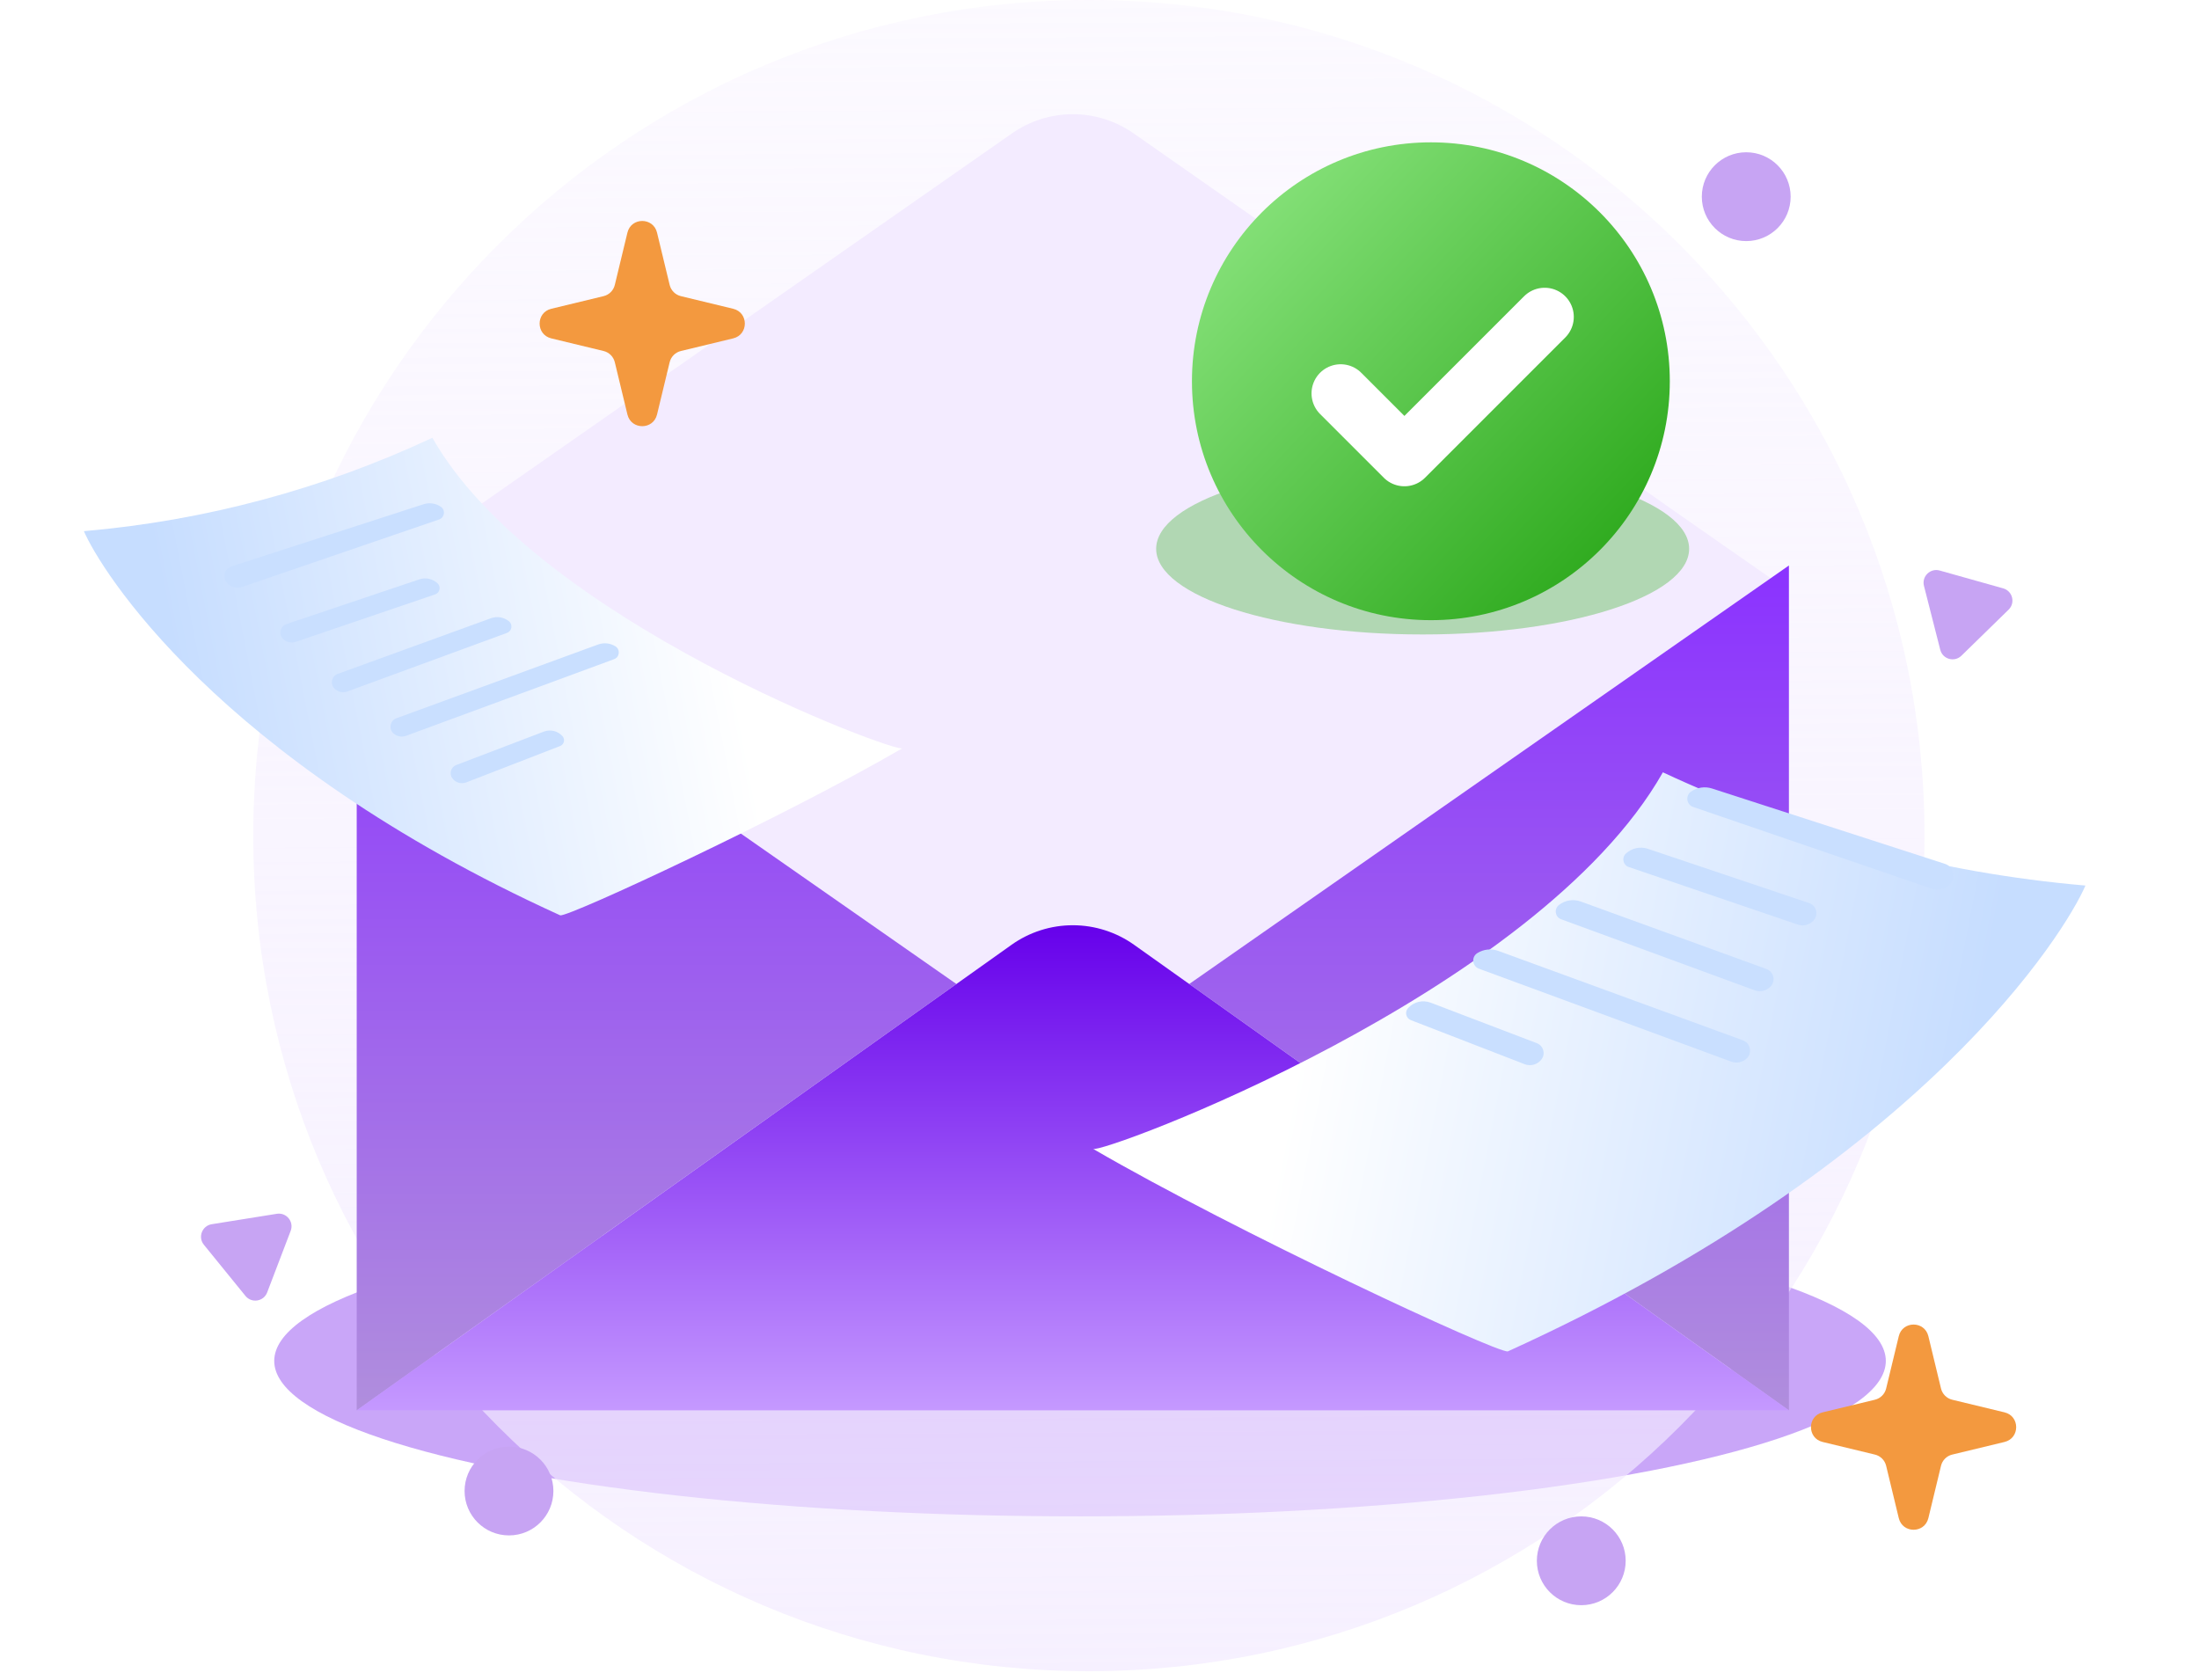 <svg width="250" height="191" viewBox="0 0 250 191" fill="none" xmlns="http://www.w3.org/2000/svg">
<g filter="url(#filter0_f_18435_4419)">
<ellipse cx="122.786" cy="154.725" rx="91.609" ry="17.673" fill="#6600EB" fill-opacity="0.35"/>
</g>
<path d="M123.793 190C176.26 190 218.793 147.467 218.793 95C218.793 42.533 176.26 0 123.793 0C71.326 0 28.793 42.533 28.793 95C28.793 147.467 71.326 190 123.793 190Z" fill="url(#paint0_linear_18435_4419)"/>
<g filter="url(#filter1_d_18435_4419)">
<path d="M203.371 64.291L121.963 121.104L40.554 64.291L115.077 12.262C117.098 10.854 119.503 10.099 121.966 10.099C124.43 10.099 126.834 10.854 128.855 12.262L143.72 22.655L147.612 25.358L186.803 52.723L190.932 55.622L203.371 64.291Z" fill="#F3EBFF"/>
</g>
<path d="M108.726 111.868L40.554 160.342V64.291L108.726 111.868Z" fill="url(#paint1_linear_18435_4419)"/>
<g filter="url(#filter2_f_18435_4419)">
<ellipse cx="161.738" cy="62.395" rx="30.296" ry="9.738" fill="#14A800" fill-opacity="0.3"/>
</g>
<path d="M135.206 111.868L203.378 160.342V64.291L135.206 111.868Z" fill="url(#paint2_linear_18435_4419)"/>
<path d="M40.554 160.342L114.99 107.422C117.027 105.971 119.465 105.191 121.966 105.191C124.467 105.191 126.906 105.971 128.943 107.422L203.371 160.342H40.554Z" fill="url(#paint3_linear_18435_4419)"/>
<path d="M163.139 56.276C165.412 56.276 166.999 54.725 166.999 52.561C166.999 50.397 165.412 48.846 163.139 48.846C160.903 48.846 159.279 50.397 159.279 52.561C159.279 54.725 160.903 56.276 163.139 56.276ZM166.241 47.511C166.241 44.986 167.468 44.012 169.343 43.038C171.868 41.739 173.744 39.611 173.744 36.581C173.744 32.072 169.452 28.898 163.716 28.898C157.656 28.898 153.328 32.469 152.895 37.483L159.857 38.745C160.109 36.437 161.48 34.742 163.428 34.742C164.979 34.742 166.169 35.824 166.169 37.303C166.169 38.782 164.834 39.611 163.68 40.369C161.155 42.028 160.073 43.904 160.073 47.511H166.241Z" fill="white"/>
<g filter="url(#filter3_d_18435_4419)">
<path d="M49.156 46.887C36.676 52.725 23.264 56.319 9.537 57.503C11.392 61.815 24.571 83.398 63.694 101.182C64.751 101.344 89.182 89.98 102.589 82.186C102.133 82.837 60.944 67.681 49.156 46.887Z" fill="url(#paint4_linear_18435_4419)"/>
</g>
<path d="M50.122 57.617C49.548 57.219 48.82 57.111 48.155 57.327L26.319 64.391C25.537 64.644 25.258 65.608 25.785 66.239C26.209 66.748 26.902 66.942 27.529 66.728L49.922 59.058C50.553 58.841 50.671 57.998 50.122 57.617Z" fill="#C9DFFF"/>
<path d="M49.743 66.318C49.189 65.798 48.394 65.625 47.674 65.867L32.558 70.955C31.891 71.179 31.656 72.001 32.103 72.544C32.468 72.988 33.07 73.159 33.614 72.974L49.472 67.575C50.007 67.392 50.156 66.705 49.743 66.318Z" fill="#C9DFFF"/>
<path d="M57.857 70.627C57.279 70.164 56.502 70.036 55.806 70.289L38.393 76.617C37.71 76.866 37.504 77.733 38.003 78.262C38.385 78.666 38.971 78.804 39.493 78.613L57.64 71.953C58.204 71.746 58.326 71.002 57.857 70.627Z" fill="#C9DFFF"/>
<path d="M63.944 83.689C63.409 83.097 62.565 82.895 61.82 83.179L51.869 86.977C51.258 87.21 51.037 87.961 51.426 88.488C51.79 88.981 52.439 89.169 53.011 88.948L63.677 84.817C64.137 84.638 64.275 84.055 63.944 83.689Z" fill="#C9DFFF"/>
<g filter="url(#filter4_d_18435_4419)">
<path d="M193.423 76.985C208.556 84.064 224.818 88.422 241.463 89.859C239.214 95.087 223.233 121.257 175.795 142.821C174.512 143.019 144.889 129.238 128.632 119.788C129.185 120.577 179.129 102.199 193.423 76.985Z" fill="url(#paint5_linear_18435_4419)"/>
</g>
<path d="M192.252 89.998C192.948 89.514 193.83 89.384 194.637 89.645L221.114 98.211C222.062 98.518 222.4 99.686 221.762 100.452C221.248 101.069 220.407 101.304 219.647 101.044L192.495 91.744C191.729 91.481 191.586 90.459 192.252 89.998Z" fill="#C9DFFF"/>
<path d="M184.838 97.049C185.51 96.418 186.474 96.208 187.347 96.502L205.677 102.671C206.485 102.943 206.77 103.94 206.228 104.598C205.786 105.136 205.056 105.344 204.396 105.119L185.168 98.572C184.519 98.351 184.339 97.518 184.838 97.049Z" fill="#C9DFFF"/>
<path d="M177.22 102.902C177.921 102.341 178.863 102.186 179.707 102.492L200.821 110.166C201.649 110.467 201.899 111.519 201.294 112.16C200.831 112.651 200.12 112.818 199.487 112.586L177.483 104.511C176.799 104.26 176.651 103.358 177.22 102.902Z" fill="#C9DFFF"/>
<path d="M160.077 114.613C160.726 113.896 161.749 113.65 162.653 113.995L174.72 118.6C175.461 118.883 175.728 119.794 175.257 120.432C174.815 121.03 174.028 121.259 173.335 120.99L160.402 115.981C159.844 115.765 159.676 115.057 160.077 114.613Z" fill="#C9DFFF"/>
<path d="M167.954 108.359C168.668 107.911 169.549 107.819 170.341 108.108L198.144 118.274C199.032 118.599 199.247 119.757 198.535 120.379C198.064 120.791 197.405 120.913 196.818 120.696L168.138 110.131C167.365 109.846 167.256 108.797 167.954 108.359Z" fill="#C9DFFF"/>
<path d="M69.966 73.481C69.377 73.112 68.651 73.035 67.998 73.274L45.069 81.658C44.336 81.926 44.158 82.881 44.746 83.394C45.135 83.734 45.678 83.834 46.162 83.656L69.814 74.943C70.452 74.708 70.542 73.843 69.966 73.481Z" fill="#C9DFFF"/>
<path d="M203.575 22.361C203.575 25.149 201.314 27.41 198.526 27.41C195.737 27.41 193.476 25.149 193.476 22.361C193.476 19.572 195.737 17.311 198.526 17.311C201.314 17.311 203.575 19.572 203.575 22.361Z" fill="#C7A4F3"/>
<ellipse cx="57.866" cy="169.513" rx="5.049" ry="5.049" fill="#C7A4F3"/>
<ellipse cx="179.771" cy="177.447" rx="5.049" ry="5.049" fill="#C7A4F3"/>
<path d="M71.331 26.447C71.758 24.68 74.27 24.68 74.697 26.447L76.132 32.393C76.285 33.024 76.778 33.517 77.409 33.669L83.355 35.105C85.121 35.531 85.121 38.044 83.355 38.47L77.409 39.906C76.778 40.058 76.285 40.551 76.132 41.182L74.697 47.128C74.27 48.895 71.758 48.895 71.331 47.128L69.896 41.182C69.744 40.551 69.251 40.058 68.619 39.906L62.673 38.47C60.907 38.044 60.907 35.531 62.673 35.105L68.619 33.669C69.251 33.517 69.744 33.024 69.896 32.393L71.331 26.447Z" fill="#F3993F"/>
<path d="M215.868 151.913C216.294 150.147 218.807 150.147 219.233 151.913L220.669 157.859C220.821 158.49 221.314 158.983 221.945 159.136L227.891 160.571C229.658 160.997 229.658 163.51 227.891 163.937L221.945 165.372C221.314 165.524 220.821 166.017 220.669 166.649L219.233 172.594C218.807 174.361 216.294 174.361 215.868 172.594L214.432 166.649C214.28 166.017 213.787 165.524 213.156 165.372L207.21 163.937C205.443 163.51 205.443 160.997 207.21 160.571L213.156 159.136C213.787 158.983 214.28 158.49 214.432 157.859L215.868 151.913Z" fill="#F3993F"/>
<path d="M31.471 137.997C32.568 137.821 33.443 138.898 33.047 139.936L30.373 146.939C29.976 147.976 28.606 148.196 27.905 147.334L23.178 141.516C22.477 140.654 22.973 139.358 24.069 139.182L31.471 137.997Z" fill="#C7A4F3"/>
<path d="M218.732 66.609C218.458 65.532 219.451 64.563 220.52 64.863L227.737 66.891C228.806 67.192 229.149 68.537 228.354 69.313L222.99 74.549C222.195 75.324 220.858 74.949 220.584 73.873L218.732 66.609Z" fill="#C7A4F3"/>
<path d="M162.674 70.508C177.675 70.508 189.837 58.347 189.837 43.345C189.837 28.343 177.675 16.182 162.674 16.182C147.672 16.182 135.51 28.343 135.51 43.345C135.51 58.347 147.672 70.508 162.674 70.508Z" fill="url(#paint6_linear_18435_4419)"/>
<path d="M175.609 36.028L159.665 51.972L152.418 44.725" stroke="white" stroke-width="6.626" stroke-linecap="round" stroke-linejoin="round"/>
<defs>
<filter id="filter0_f_18435_4419" x="13.144" y="119.019" width="219.285" height="71.412" filterUnits="userSpaceOnUse" color-interpolation-filters="sRGB">
<feFlood flood-opacity="0" result="BackgroundImageFix"/>
<feBlend mode="normal" in="SourceGraphic" in2="BackgroundImageFix" result="shape"/>
<feGaussianBlur stdDeviation="9.017" result="effect1_foregroundBlur_18435_4419"/>
</filter>
<filter id="filter1_d_18435_4419" x="37.669" y="10.099" width="168.587" height="116.776" filterUnits="userSpaceOnUse" color-interpolation-filters="sRGB">
<feFlood flood-opacity="0" result="BackgroundImageFix"/>
<feColorMatrix in="SourceAlpha" type="matrix" values="0 0 0 0 0 0 0 0 0 0 0 0 0 0 0 0 0 0 127 0" result="hardAlpha"/>
<feOffset dy="2.885"/>
<feGaussianBlur stdDeviation="1.443"/>
<feComposite in2="hardAlpha" operator="out"/>
<feColorMatrix type="matrix" values="0 0 0 0 0 0 0 0 0 0 0 0 0 0 0 0 0 0 0.25 0"/>
<feBlend mode="normal" in2="BackgroundImageFix" result="effect1_dropShadow_18435_4419"/>
<feBlend mode="normal" in="SourceGraphic" in2="effect1_dropShadow_18435_4419" result="shape"/>
</filter>
<filter id="filter2_f_18435_4419" x="113.409" y="34.624" width="96.658" height="55.543" filterUnits="userSpaceOnUse" color-interpolation-filters="sRGB">
<feFlood flood-opacity="0" result="BackgroundImageFix"/>
<feBlend mode="normal" in="SourceGraphic" in2="BackgroundImageFix" result="shape"/>
<feGaussianBlur stdDeviation="9.017" result="effect1_foregroundBlur_18435_4419"/>
</filter>
<filter id="filter3_d_18435_4419" x="0.881" y="41.116" width="110.364" height="71.609" filterUnits="userSpaceOnUse" color-interpolation-filters="sRGB">
<feFlood flood-opacity="0" result="BackgroundImageFix"/>
<feColorMatrix in="SourceAlpha" type="matrix" values="0 0 0 0 0 0 0 0 0 0 0 0 0 0 0 0 0 0 127 0" result="hardAlpha"/>
<feOffset dy="2.885"/>
<feGaussianBlur stdDeviation="4.328"/>
<feComposite in2="hardAlpha" operator="out"/>
<feColorMatrix type="matrix" values="0 0 0 0 0.02 0 0 0 0 0.169 0 0 0 0 0.396 0 0 0 0.15 0"/>
<feBlend mode="normal" in2="BackgroundImageFix" result="effect1_dropShadow_18435_4419"/>
<feBlend mode="normal" in="SourceGraphic" in2="effect1_dropShadow_18435_4419" result="shape"/>
</filter>
<filter id="filter4_d_18435_4419" x="111.996" y="75.543" width="137.356" height="90.363" filterUnits="userSpaceOnUse" color-interpolation-filters="sRGB">
<feFlood flood-opacity="0" result="BackgroundImageFix"/>
<feColorMatrix in="SourceAlpha" type="matrix" values="0 0 0 0 0 0 0 0 0 0 0 0 0 0 0 0 0 0 127 0" result="hardAlpha"/>
<feOffset dx="-4.373" dy="10.82"/>
<feGaussianBlur stdDeviation="6.131"/>
<feComposite in2="hardAlpha" operator="out"/>
<feColorMatrix type="matrix" values="0 0 0 0 0.021 0 0 0 0 0.168 0 0 0 0 0.396 0 0 0 0.15 0"/>
<feBlend mode="normal" in2="BackgroundImageFix" result="effect1_dropShadow_18435_4419"/>
<feBlend mode="normal" in="SourceGraphic" in2="effect1_dropShadow_18435_4419" result="shape"/>
</filter>
<linearGradient id="paint0_linear_18435_4419" x1="123.061" y1="-30.934" x2="125.007" y2="302.691" gradientUnits="userSpaceOnUse">
<stop stop-color="#F3EBFF" stop-opacity="0.2"/>
<stop offset="1" stop-color="#F3EBFF"/>
</linearGradient>
<linearGradient id="paint1_linear_18435_4419" x1="74.64" y1="64.291" x2="74.64" y2="160.342" gradientUnits="userSpaceOnUse">
<stop stop-color="#8B32FF"/>
<stop offset="1" stop-color="#B08EDD"/>
</linearGradient>
<linearGradient id="paint2_linear_18435_4419" x1="169.292" y1="64.291" x2="169.292" y2="160.342" gradientUnits="userSpaceOnUse">
<stop stop-color="#8B32FF"/>
<stop offset="1" stop-color="#B08EDD"/>
</linearGradient>
<linearGradient id="paint3_linear_18435_4419" x1="121.963" y1="105.191" x2="121.963" y2="160.342" gradientUnits="userSpaceOnUse">
<stop stop-color="#6600EB"/>
<stop offset="1" stop-color="#C599FF"/>
</linearGradient>
<linearGradient id="paint4_linear_18435_4419" x1="19.636" y1="71.051" x2="80.588" y2="59.149" gradientUnits="userSpaceOnUse">
<stop stop-color="#C6DDFF"/>
<stop offset="1" stop-color="white"/>
</linearGradient>
<linearGradient id="paint5_linear_18435_4419" x1="229.218" y1="106.286" x2="155.309" y2="91.855" gradientUnits="userSpaceOnUse">
<stop stop-color="#C6DDFF"/>
<stop offset="1" stop-color="white"/>
</linearGradient>
<linearGradient id="paint6_linear_18435_4419" x1="135.77" y1="19.837" x2="189.87" y2="70.691" gradientUnits="userSpaceOnUse">
<stop stop-color="#8FE783"/>
<stop offset="1" stop-color="#20A10F"/>
</linearGradient>
</defs>
</svg>
